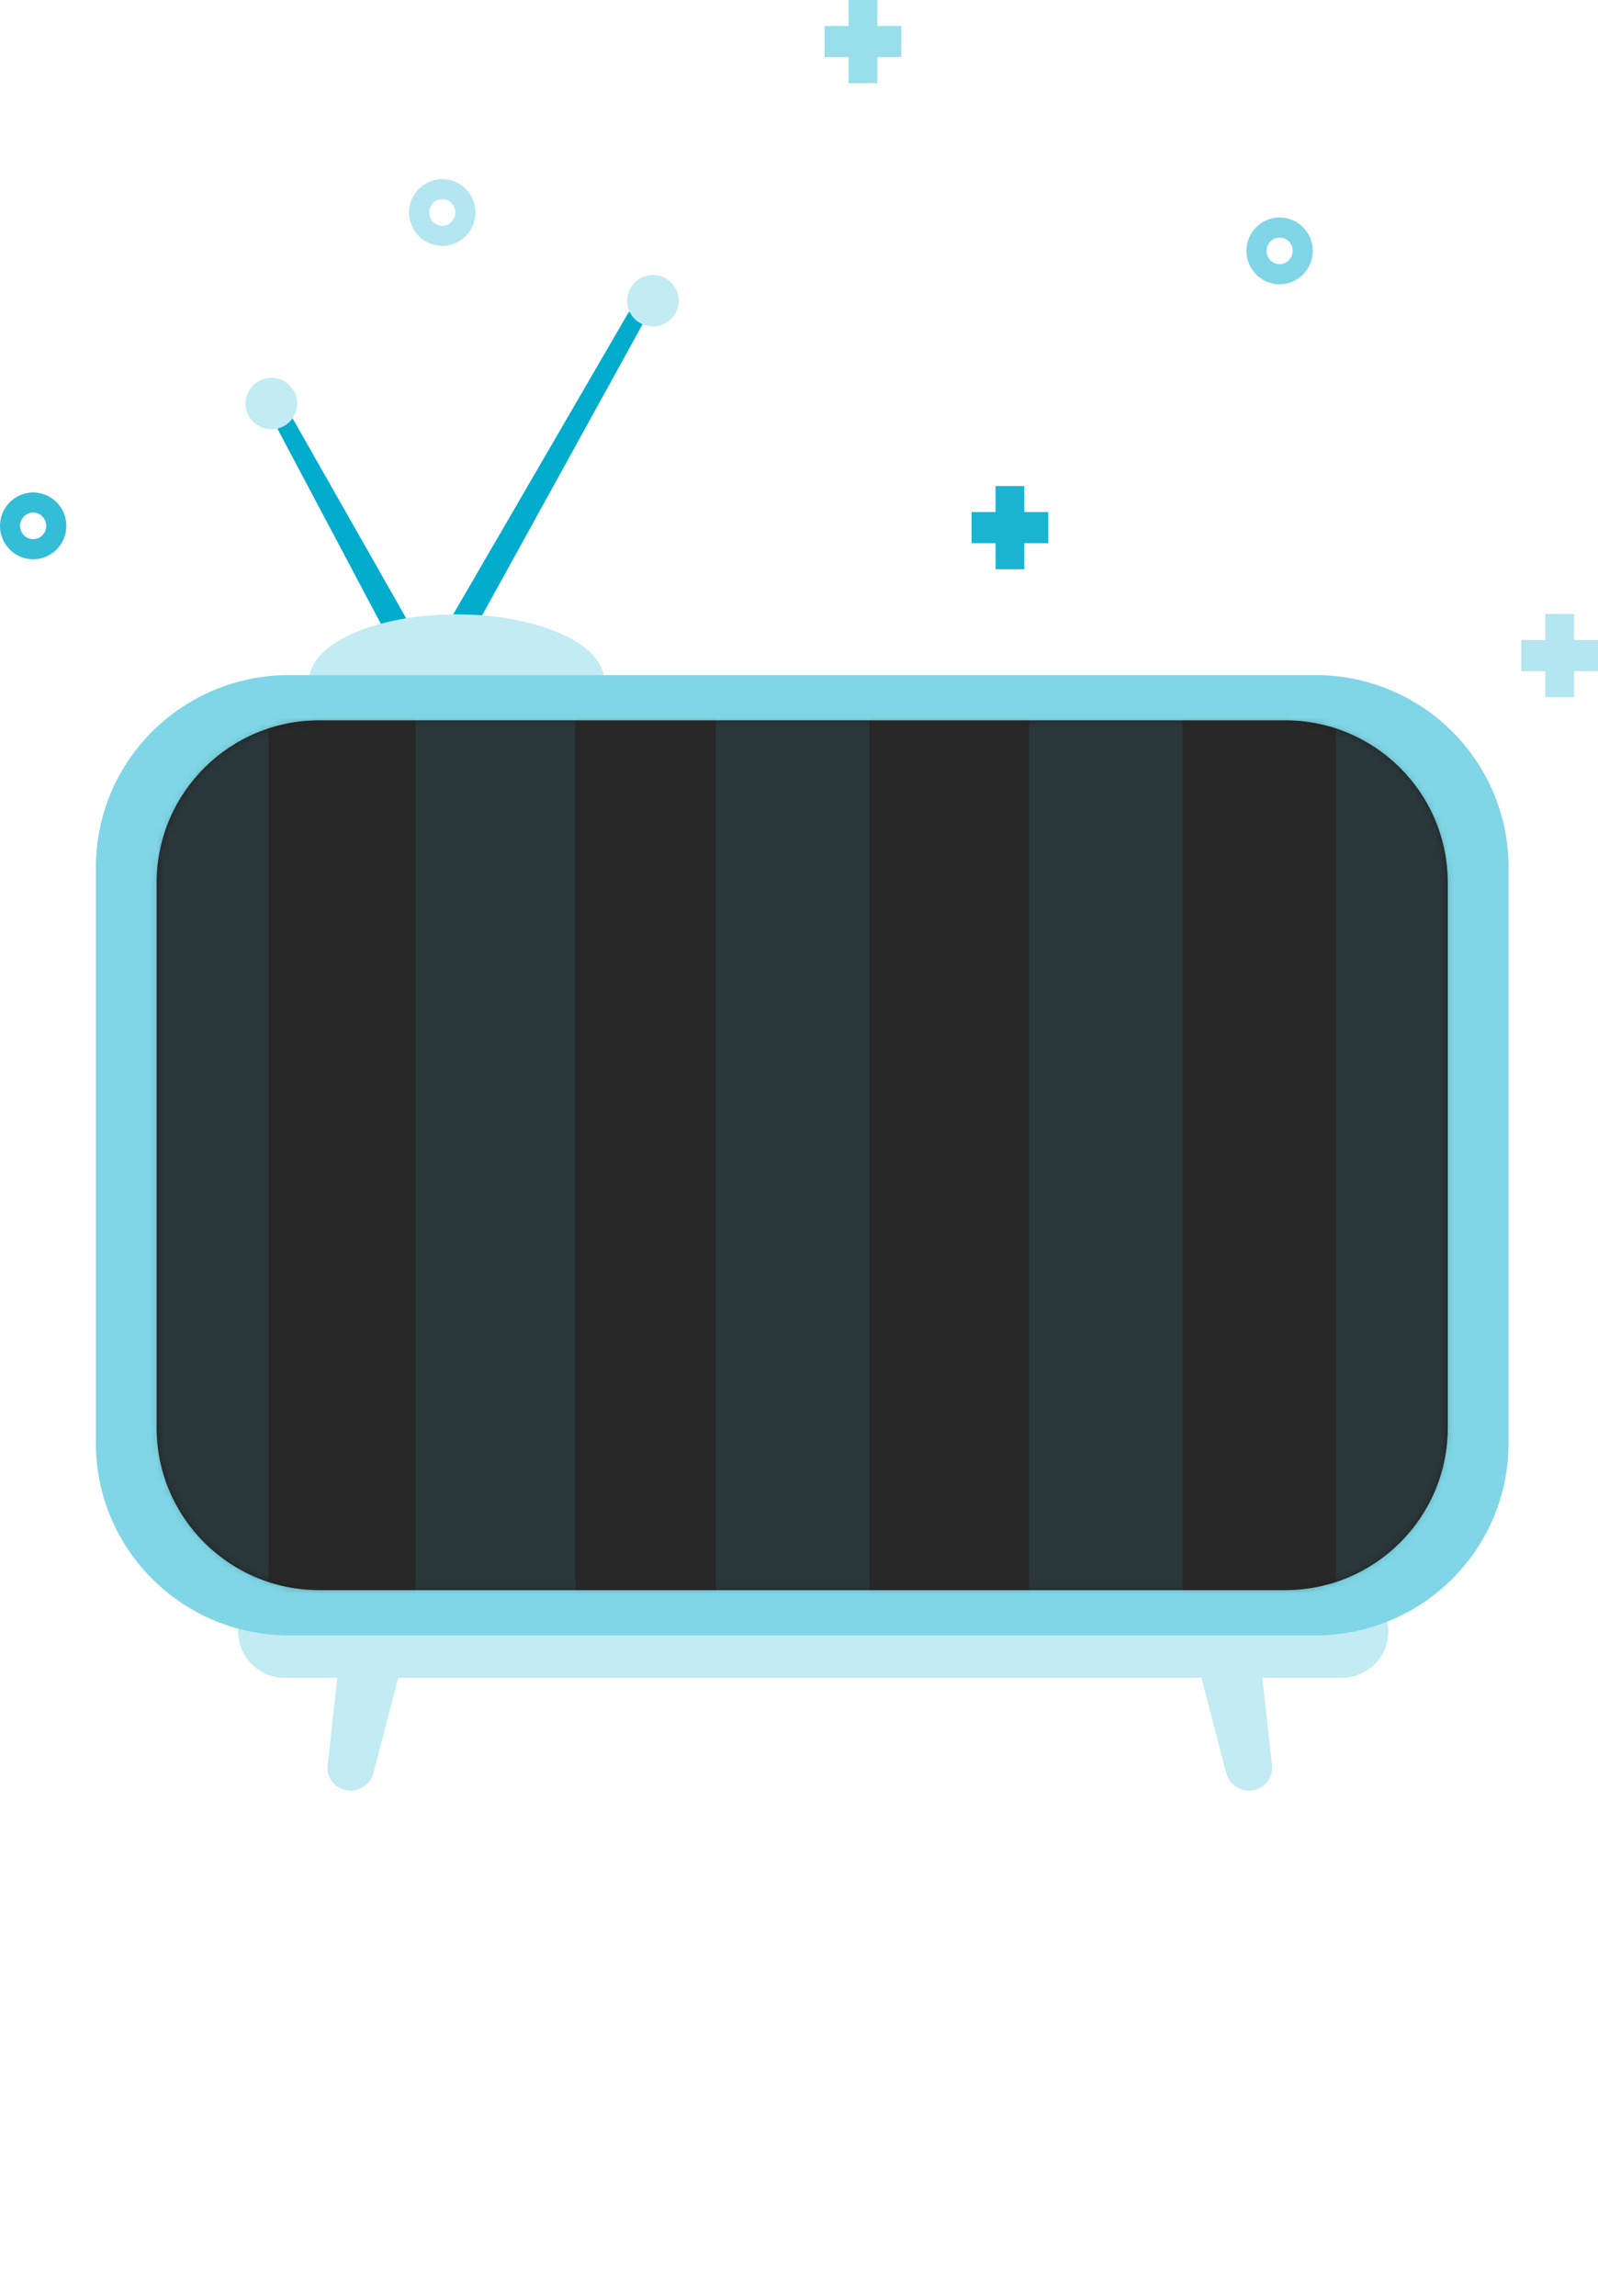 <?xml version="1.0" encoding="UTF-8"?>
<svg width="250px" height="359px" viewBox="0 0 250 359" version="1.1" xmlns="http://www.w3.org/2000/svg" xmlns:xlink="http://www.w3.org/1999/xlink">
    <!-- Generator: Sketch 60 (88103) - https://sketch.com -->
    <title>IL/ Offline-after start-big</title>
    <desc>Created with Sketch.</desc>
    <defs>
        <path d="M25.939,0.918 C11.891,0.918 0.502,12.293 0.502,26.325 L0.502,111.512 C0.502,125.543 11.891,136.918 25.939,136.918 L177.065,136.918 C191.114,136.918 202.502,125.543 202.502,111.512 L202.502,26.325 C202.502,12.293 191.114,0.918 177.065,0.918 L25.939,0.918 Z" id="path-1"></path>
    </defs>
    <g id="IL/-Offline-after-start-big" stroke="none" stroke-width="1" fill="none" fill-rule="evenodd">
        <rect id="Rectangle" x="0" y="0" width="250" height="359" rx="2"></rect>
        <g id="Group-4">
            <g id="il">
                <g id="Group-3" transform="translate(15, 43)">
                    <path d="M85.528,7.706 L60.423,53.22 C59.13,53.12 57.8,53.068 56.442,53.068 C56.26,53.068 56.077,53.069 55.895,53.07 L83.226,6.032 C83.297,5.91 83.384,5.802 83.483,5.71 C83.897,6.6 84.627,7.313 85.528,7.706 Z" id="Combined-Shape" fill="#01ACCD"></path>
                    <path d="M30.768,22.397 L48.549,53.686 C47.159,53.911 45.831,54.195 44.581,54.53 L28.392,24.013 C29.37,23.781 30.21,23.194 30.768,22.397 Z" id="Combined-Shape" fill="#01ACCD"></path>
                    <ellipse id="Oval" fill="#01ACCD" opacity="0.24" cx="87.142" cy="4.02" rx="4.033" ry="4.02"></ellipse>
                    <ellipse id="Oval-Copy-2" fill="#01ACCD" opacity="0.24" cx="27.456" cy="20.101" rx="4.033" ry="4.02"></ellipse>
                    <path d="M56.442,53.068 C68.578,53.068 78.524,57.246 79.429,62.551 L33.456,62.551 C34.361,57.246 44.307,53.068 56.442,53.068 Z" id="Combined-Shape" fill="#01ACCD" opacity="0.24"></path>
                    <g id="Group-2" transform="translate(0, 62.068)" fill="#01ACCD">
                        <path d="M202.197,150.003 C202.197,153.935 199.074,157.137 195.173,157.263 L194.933,157.267 L182.475,157.266 L183.999,170.933 C184.21,172.823 182.907,174.548 181.032,174.863 C179.139,175.18 177.317,174 176.832,172.143 L173.027,157.573 C173,157.471 172.977,157.369 172.958,157.267 L47.293,157.267 L47.261,157.42 L47.261,157.42 L47.224,157.573 L43.419,172.143 C42.934,174 41.112,175.18 39.219,174.863 C37.408,174.559 36.131,172.94 36.235,171.128 L36.251,170.933 L37.775,157.266 L29.523,157.267 C25.591,157.267 22.389,154.144 22.263,150.243 L22.259,150.003 C22.259,149.866 22.263,149.73 22.27,149.594 C24.8,150.278 27.462,150.643 30.209,150.643 L30.209,150.643 L190.791,150.643 C194.767,150.643 198.562,149.879 202.039,148.492 C202.143,148.979 202.197,149.485 202.197,150.003 Z" id="Combined-Shape" opacity="0.24"></path>
                        <path d="M30.209,0.484 L190.791,0.484 C207.475,0.484 221,13.929 221,30.515 L221,120.611 C221,137.197 207.475,150.643 190.791,150.643 L30.209,150.643 C13.525,150.643 0,137.197 0,120.611 L0,30.515 C0,13.929 13.525,0.484 30.209,0.484 Z" id="Combined-Shape" opacity="0.499"></path>
                    </g>
                    <g id="Group" transform="translate(8, 68)">
                        <g id="Group-8" transform="translate(0.998, 0.713)">
                            <mask id="mask-2" fill="white">
                                <use xlink:href="#path-1"></use>
                            </mask>
                            <use id="Path" fill="#222222" fill-rule="nonzero" xlink:href="#path-1"></use>
                            <g id="Group" opacity="0.326" mask="url(#mask-2)">
                                <g transform="translate(-6.807, -3.713)">
                                    <rect id="Rectangle" fill="#333333" x="118.809" y="0" width="25" height="145"></rect>
                                    <rect id="Rectangle-Copy-18" fill="#37616A" x="143.809" y="0" width="24" height="145"></rect>
                                    <rect id="Rectangle-Copy-13" fill="#37616A" x="94.809" y="0" width="24" height="145"></rect>
                                    <rect id="Rectangle-Copy-13" fill="#37616A" x="191.809" y="0" width="24" height="145"></rect>
                                    <rect id="Rectangle-Copy-14" fill="#333333" x="70.809" y="0" width="24" height="145"></rect>
                                    <rect id="Rectangle-Copy-14" fill="#333333" x="167.809" y="0" width="24" height="145"></rect>
                                    <rect id="Rectangle-Copy-15" fill="#37616A" x="47.809" y="0" width="25" height="145"></rect>
                                    <rect id="Rectangle-Copy-16" fill="#333333" x="23.809" y="0" width="24" height="145"></rect>
                                    <rect id="Rectangle-Copy-17" fill="#37616A" x="0.809" y="0" width="24" height="145"></rect>
                                </g>
                            </g>
                        </g>
                    </g>
                </g>
                <g id="Oval-Copy-5" opacity="0.3" transform="translate(64, 28)" fill="#01ACCD">
                    <path d="M5.188,10.448 C8.054,10.448 10.376,8.109 10.376,5.224 C10.376,2.339 8.054,-5.32907052e-15 5.188,-5.32907052e-15 C2.323,-5.32907052e-15 1.07647224e-12,2.339 1.07647224e-12,5.224 C1.07647224e-12,8.109 2.323,10.448 5.188,10.448 Z M5.188,7.305 C4.063,7.305 3.143,6.378 3.143,5.224 C3.143,4.07 4.063,3.143 5.188,3.143 C6.313,3.143 7.234,4.07 7.234,5.224 C7.234,6.378 6.313,7.305 5.188,7.305 Z" id="Oval-Copy-3"></path>
                </g>
                <g id="Path-Copy-4" opacity="0.9" transform="translate(152, 76)" fill="#01ACCD">
                    <polygon id="Path-Copy-2" points="8.25 4.062 12 4.062 12 8.938 8.25 8.938 8.25 13 3.75 13 3.75 8.938 0 8.938 0 4.062 3.75 4.062 3.75 0 8.25 0"></polygon>
                </g>
                <g id="Oval-2" opacity="0.5" transform="translate(195, 34)" fill="#01ACCD">
                    <path d="M5.188,10.448 C8.054,10.448 10.376,8.109 10.376,5.224 C10.376,2.339 8.054,0 5.188,0 C2.323,0 1.08002496e-12,2.339 1.08002496e-12,5.224 C1.08002496e-12,8.109 2.323,10.448 5.188,10.448 Z M5.188,7.305 C4.063,7.305 3.143,6.378 3.143,5.224 C3.143,4.07 4.063,3.143 5.188,3.143 C6.313,3.143 7.234,4.07 7.234,5.224 C7.234,6.378 6.313,7.305 5.188,7.305 Z" id="Oval"></path>
                </g>
                <g id="Oval-Copy-4" opacity="0.8" transform="translate(0, 77)" fill="#01ACCD">
                    <path d="M5.188,10.448 C8.054,10.448 10.376,8.109 10.376,5.224 C10.376,2.339 8.054,1.42108547e-14 5.188,1.42108547e-14 C2.323,1.42108547e-14 1.08002496e-12,2.339 1.08002496e-12,5.224 C1.08002496e-12,8.109 2.323,10.448 5.188,10.448 Z M5.188,7.305 C4.063,7.305 3.143,6.378 3.143,5.224 C3.143,4.07 4.063,3.143 5.188,3.143 C6.313,3.143 7.234,4.07 7.234,5.224 C7.234,6.378 6.313,7.305 5.188,7.305 Z" id="Oval-Copy"></path>
                </g>
                <g id="Path-Copy-3" opacity="0.3" transform="translate(238, 96)" fill="#01ACCD">
                    <polygon id="Path-Copy" points="8.25 4.062 12 4.062 12 8.938 8.25 8.938 8.25 13 3.75 13 3.75 8.938 0 8.938 0 4.062 3.75 4.062 3.75 0 8.25 0"></polygon>
                </g>
                <g id="Path-2" opacity="0.4" transform="translate(129, 0)" fill="#01ACCD">
                    <polygon id="Path" points="8.25 4.062 12 4.062 12 8.938 8.25 8.938 8.25 13 3.75 13 3.75 8.938 0 8.938 0 4.062 3.75 4.062 3.75 0 8.25 0"></polygon>
                </g>
            </g>
        </g>
    </g>
</svg>